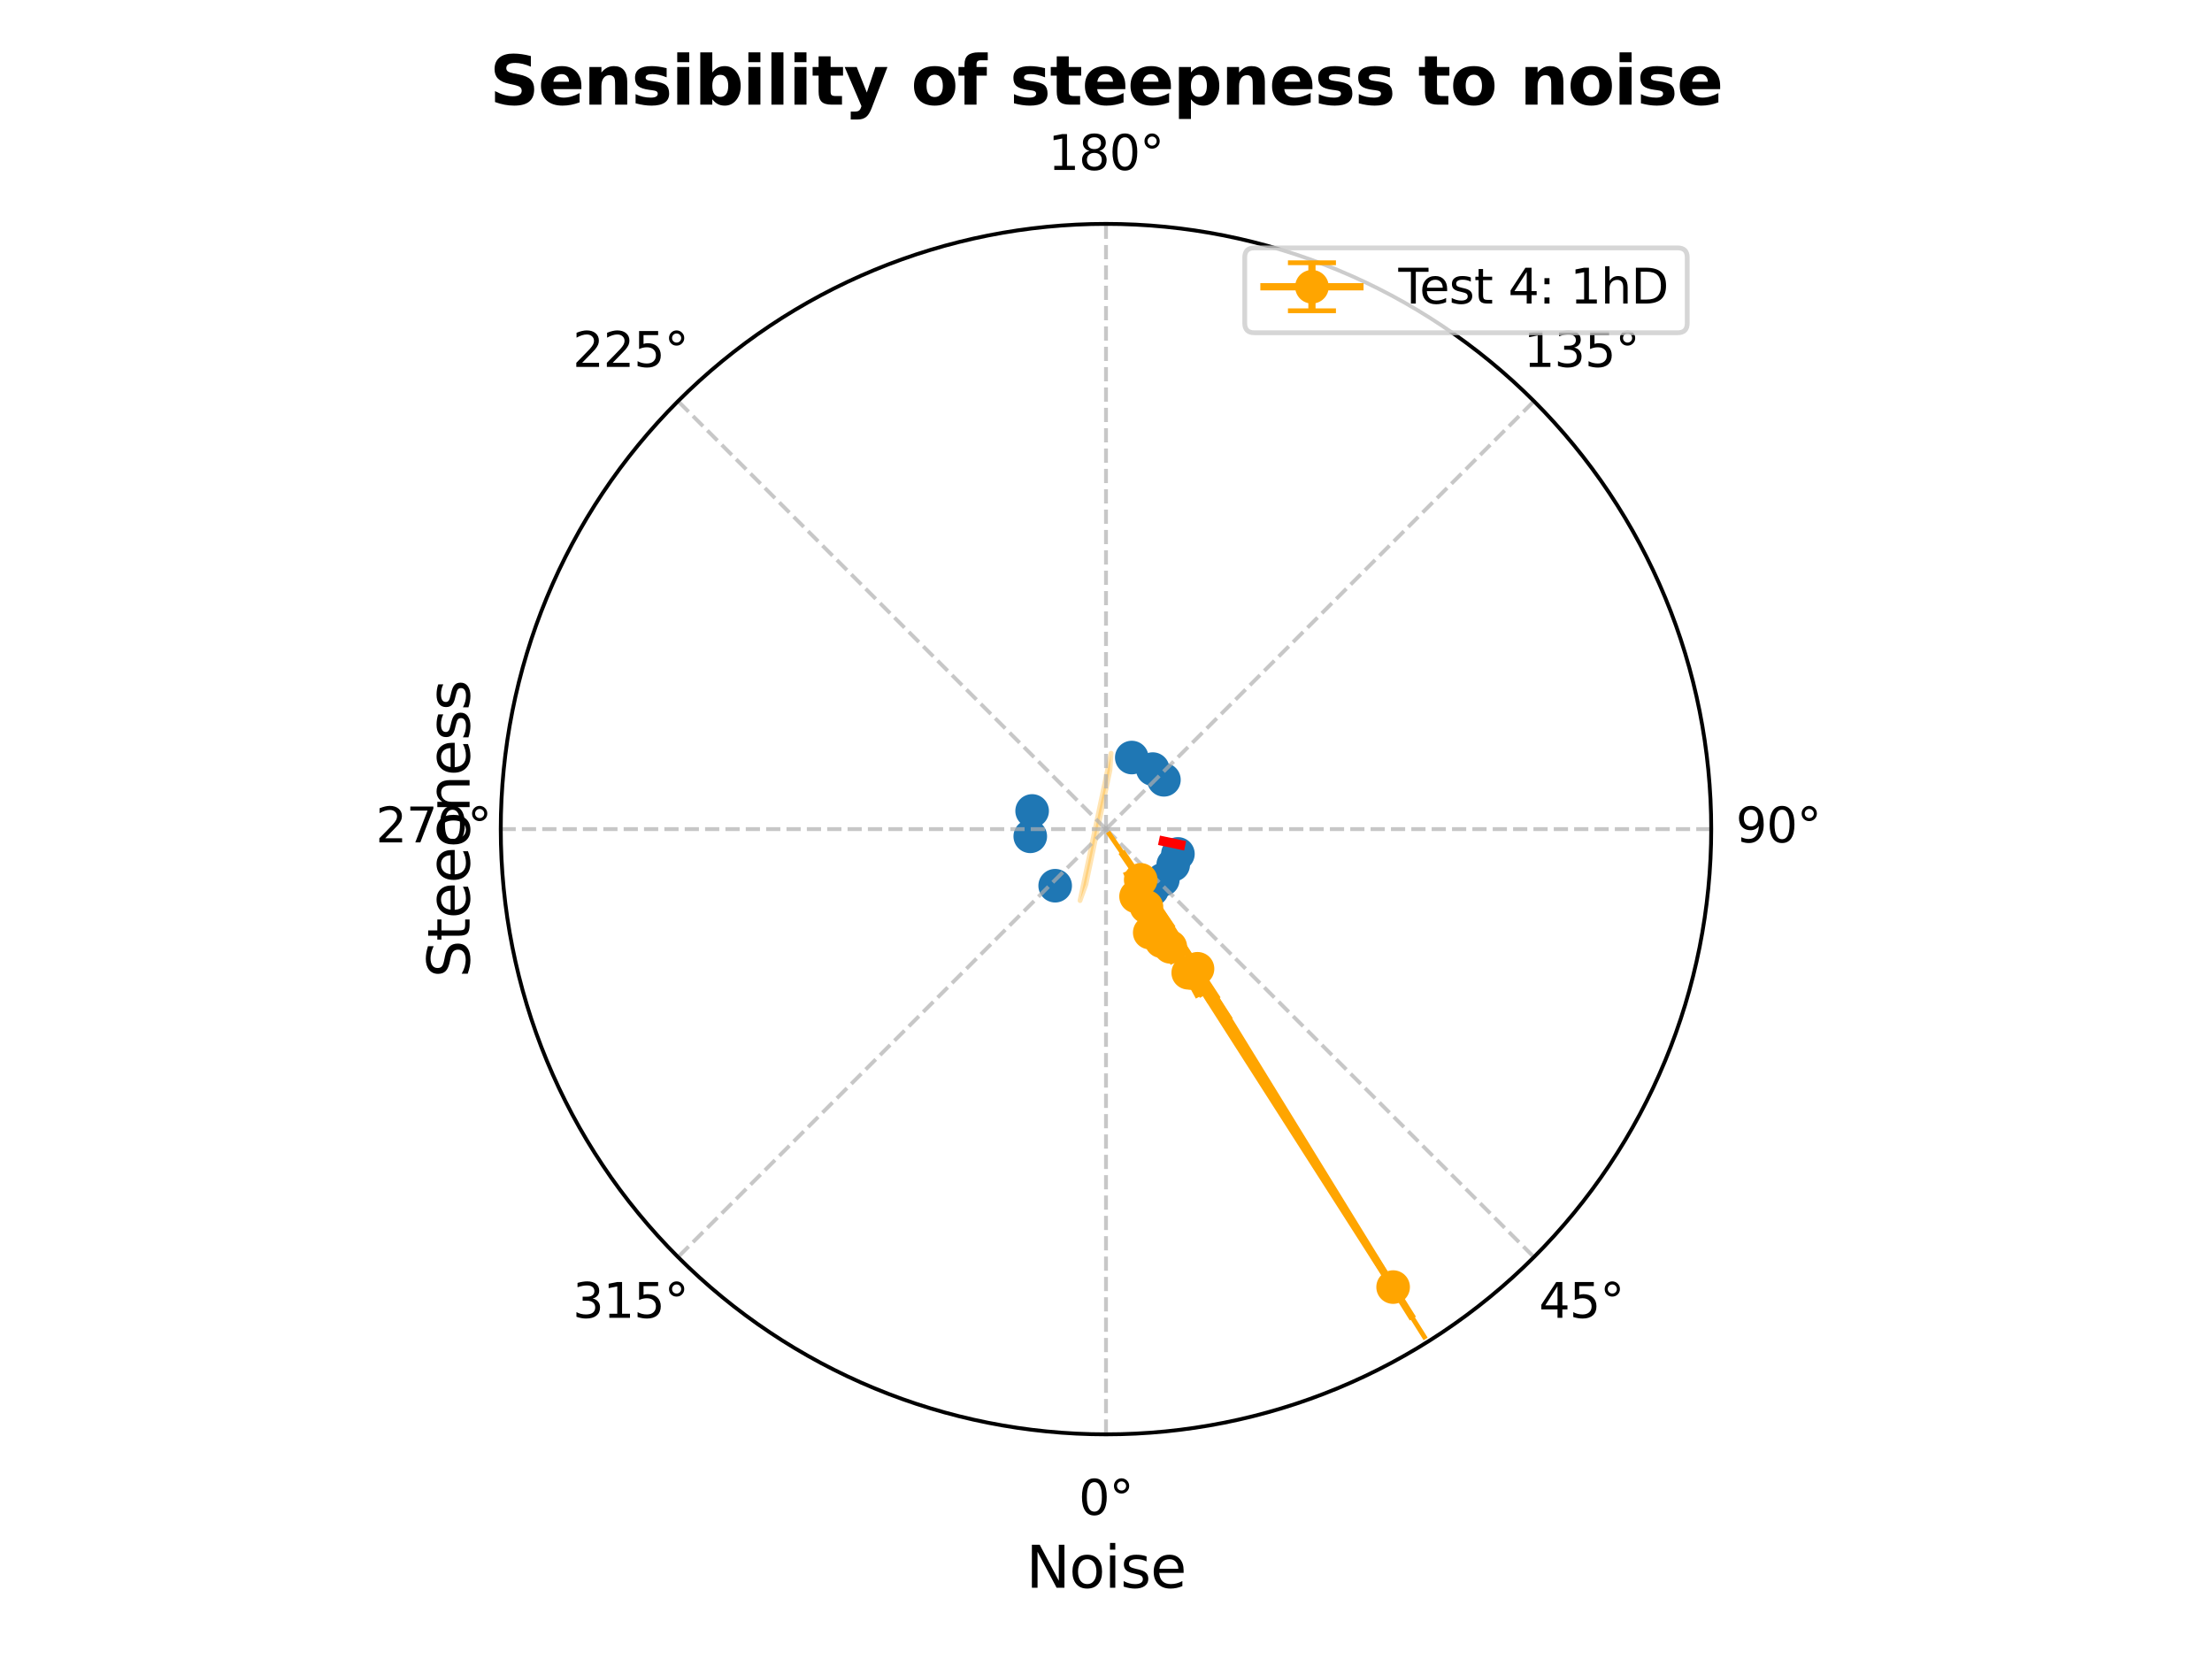 <?xml version="1.0" encoding="utf-8" standalone="no"?>
<!DOCTYPE svg PUBLIC "-//W3C//DTD SVG 1.1//EN"
  "http://www.w3.org/Graphics/SVG/1.1/DTD/svg11.dtd">
<svg xmlns:xlink="http://www.w3.org/1999/xlink" width="460.8pt" height="345.6pt" viewBox="0 0 460.8 345.6" xmlns="http://www.w3.org/2000/svg" version="1.1">
 <defs>
  <style type="text/css">*{stroke-linejoin: round; stroke-linecap: butt}</style>
 </defs>
 <g id="figure_1">
  <g id="patch_1">
   <path d="M 0 345.6 
L 460.8 345.6 
L 460.8 0 
L 0 0 
z
" style="fill: #ffffff"/>
  </g>
  <g id="axes_1">
   <g id="patch_2">
    <path d="M 356.48 172.72 
C 356.48 156.163 353.219 139.768 346.883 124.471 
C 340.547 109.175 331.259 95.275 319.552 83.568 
C 307.845 71.861 293.945 62.573 278.649 56.237 
C 263.352 49.901 246.957 46.64 230.4 46.64 
C 213.843 46.64 197.448 49.901 182.151 56.237 
C 166.855 62.573 152.955 71.861 141.248 83.568 
C 129.541 95.275 120.253 109.175 113.917 124.471 
C 107.581 139.768 104.32 156.163 104.32 172.72 
C 104.32 189.277 107.581 205.672 113.917 220.969 
C 120.253 236.265 129.541 250.165 141.248 261.872 
C 152.955 273.579 166.855 282.867 182.151 289.203 
C 197.448 295.539 213.843 298.8 230.4 298.8 
C 246.957 298.8 263.352 295.539 278.649 289.203 
C 293.945 282.867 307.845 273.579 319.552 261.872 
C 331.259 250.165 340.547 236.265 346.883 220.969 
C 353.219 205.672 356.48 189.277 356.48 172.72 
M 230.4 172.72 
C 230.4 172.72 230.4 172.72 230.4 172.72 
C 230.4 172.72 230.4 172.72 230.4 172.72 
C 230.4 172.72 230.4 172.72 230.4 172.72 
C 230.4 172.72 230.4 172.72 230.4 172.72 
C 230.4 172.72 230.4 172.72 230.4 172.72 
C 230.4 172.72 230.4 172.72 230.4 172.72 
C 230.4 172.72 230.4 172.72 230.4 172.72 
C 230.4 172.72 230.4 172.72 230.4 172.72 
C 230.4 172.72 230.4 172.72 230.4 172.72 
C 230.4 172.72 230.4 172.72 230.4 172.72 
C 230.4 172.72 230.4 172.72 230.4 172.72 
C 230.4 172.72 230.4 172.72 230.4 172.72 
C 230.4 172.72 230.4 172.72 230.4 172.72 
C 230.4 172.72 230.4 172.72 230.4 172.72 
C 230.4 172.72 230.4 172.72 230.4 172.72 
C 230.4 172.72 230.4 172.72 230.4 172.72 
z
" style="fill: #ffffff"/>
   </g>
   <g id="PathCollection_1">
    <defs>
     <path id="m1fb0d2b0f1" d="M 0 3 
C 0.796 3 1.559 2.684 2.121 2.121 
C 2.684 1.559 3 0.796 3 0 
C 3 -0.796 2.684 -1.559 2.121 -2.121 
C 1.559 -2.684 0.796 -3 0 -3 
C -0.796 -3 -1.559 -2.684 -2.121 -2.121 
C -2.684 -1.559 -3 -0.796 -3 0 
C -3 0.796 -2.684 1.559 -2.121 2.121 
C -1.559 2.684 -0.796 3 0 3 
z
" style="stroke: #1f77b4"/>
    </defs>
    <g clip-path="url(#p2d6435e812)">
     <use xlink:href="#m1fb0d2b0f1" x="244.398" y="180.149" style="fill: #1f77b4; stroke: #1f77b4"/>
     <use xlink:href="#m1fb0d2b0f1" x="215.011" y="168.937" style="fill: #1f77b4; stroke: #1f77b4"/>
     <use xlink:href="#m1fb0d2b0f1" x="240.012" y="185.319" style="fill: #1f77b4; stroke: #1f77b4"/>
     <use xlink:href="#m1fb0d2b0f1" x="214.624" y="174.221" style="fill: #1f77b4; stroke: #1f77b4"/>
     <use xlink:href="#m1fb0d2b0f1" x="235.771" y="157.811" style="fill: #1f77b4; stroke: #1f77b4"/>
     <use xlink:href="#m1fb0d2b0f1" x="245.381" y="177.887" style="fill: #1f77b4; stroke: #1f77b4"/>
     <use xlink:href="#m1fb0d2b0f1" x="219.812" y="184.511" style="fill: #1f77b4; stroke: #1f77b4"/>
     <use xlink:href="#m1fb0d2b0f1" x="242.467" y="162.448" style="fill: #1f77b4; stroke: #1f77b4"/>
     <use xlink:href="#m1fb0d2b0f1" x="242.236" y="183.258" style="fill: #1f77b4; stroke: #1f77b4"/>
     <use xlink:href="#m1fb0d2b0f1" x="240.139" y="160.218" style="fill: #1f77b4; stroke: #1f77b4"/>
    </g>
   </g>
   <g id="PolyCollection_1">
    <defs>
     <path id="mcf4d0bda72" d="M 224.99 -157.985 
L 226.208 -161.337 
L 231.224 -185.133 
L 231.463 -188.692 
L 231.463 -188.692 
L 224.99 -157.985 
z
" style="stroke: #ffa500; stroke-opacity: 0.3"/>
    </defs>
    <g clip-path="url(#p2d6435e812)">
     <use xlink:href="#mcf4d0bda72" x="0" y="345.6" style="fill: #ffa500; fill-opacity: 0.3; stroke: #ffa500; stroke-opacity: 0.3"/>
    </g>
   </g>
   <g id="matplotlib.axis_1">
    <g id="xtick_1">
     <g id="line2d_1">
      <path d="M 230.4 172.72 
L 230.4 298.8 
" clip-path="url(#p2d6435e812)" style="fill: none; stroke-dasharray: 2.96,1.28; stroke-dashoffset: 0; stroke: #b0b0b0; stroke-opacity: 0.7; stroke-width: 0.8"/>
     </g>
     <g id="text_1">
      <!-- 0° -->
      <g transform="translate(224.719 315.559) scale(0.1 -0.1)">
       <defs>
        <path id="DejaVuSans-30" d="M 2034 4250 
Q 1547 4250 1301 3770 
Q 1056 3291 1056 2328 
Q 1056 1369 1301 889 
Q 1547 409 2034 409 
Q 2525 409 2770 889 
Q 3016 1369 3016 2328 
Q 3016 3291 2770 3770 
Q 2525 4250 2034 4250 
z
M 2034 4750 
Q 2819 4750 3233 4129 
Q 3647 3509 3647 2328 
Q 3647 1150 3233 529 
Q 2819 -91 2034 -91 
Q 1250 -91 836 529 
Q 422 1150 422 2328 
Q 422 3509 836 4129 
Q 1250 4750 2034 4750 
z
" transform="scale(0.016)"/>
        <path id="DejaVuSans-b0" d="M 1600 4347 
Q 1350 4347 1178 4173 
Q 1006 4000 1006 3750 
Q 1006 3503 1178 3333 
Q 1350 3163 1600 3163 
Q 1850 3163 2022 3333 
Q 2194 3503 2194 3750 
Q 2194 3997 2020 4172 
Q 1847 4347 1600 4347 
z
M 1600 4750 
Q 1800 4750 1984 4673 
Q 2169 4597 2303 4453 
Q 2447 4313 2519 4134 
Q 2591 3956 2591 3750 
Q 2591 3338 2302 3052 
Q 2013 2766 1594 2766 
Q 1172 2766 890 3047 
Q 609 3328 609 3750 
Q 609 4169 896 4459 
Q 1184 4750 1600 4750 
z
" transform="scale(0.016)"/>
       </defs>
       <use xlink:href="#DejaVuSans-30"/>
       <use xlink:href="#DejaVuSans-b0" x="63.623"/>
      </g>
     </g>
    </g>
    <g id="xtick_2">
     <g id="line2d_2">
      <path d="M 230.4 172.72 
L 319.552 261.872 
" clip-path="url(#p2d6435e812)" style="fill: none; stroke-dasharray: 2.96,1.28; stroke-dashoffset: 0; stroke: #b0b0b0; stroke-opacity: 0.7; stroke-width: 0.8"/>
     </g>
     <g id="text_2">
      <!-- 45° -->
      <g transform="translate(320.589 274.531) scale(0.1 -0.1)">
       <defs>
        <path id="DejaVuSans-34" d="M 2419 4116 
L 825 1625 
L 2419 1625 
L 2419 4116 
z
M 2253 4666 
L 3047 4666 
L 3047 1625 
L 3713 1625 
L 3713 1100 
L 3047 1100 
L 3047 0 
L 2419 0 
L 2419 1100 
L 313 1100 
L 313 1709 
L 2253 4666 
z
" transform="scale(0.016)"/>
        <path id="DejaVuSans-35" d="M 691 4666 
L 3169 4666 
L 3169 4134 
L 1269 4134 
L 1269 2991 
Q 1406 3038 1543 3061 
Q 1681 3084 1819 3084 
Q 2600 3084 3056 2656 
Q 3513 2228 3513 1497 
Q 3513 744 3044 326 
Q 2575 -91 1722 -91 
Q 1428 -91 1123 -41 
Q 819 9 494 109 
L 494 744 
Q 775 591 1075 516 
Q 1375 441 1709 441 
Q 2250 441 2565 725 
Q 2881 1009 2881 1497 
Q 2881 1984 2565 2268 
Q 2250 2553 1709 2553 
Q 1456 2553 1204 2497 
Q 953 2441 691 2322 
L 691 4666 
z
" transform="scale(0.016)"/>
       </defs>
       <use xlink:href="#DejaVuSans-34"/>
       <use xlink:href="#DejaVuSans-35" x="63.623"/>
       <use xlink:href="#DejaVuSans-b0" x="127.246"/>
      </g>
     </g>
    </g>
    <g id="xtick_3">
     <g id="line2d_3">
      <path d="M 230.4 172.72 
L 356.48 172.72 
" clip-path="url(#p2d6435e812)" style="fill: none; stroke-dasharray: 2.96,1.28; stroke-dashoffset: 0; stroke: #b0b0b0; stroke-opacity: 0.7; stroke-width: 0.8"/>
     </g>
     <g id="text_3">
      <!-- 90° -->
      <g transform="translate(361.618 175.479) scale(0.1 -0.1)">
       <defs>
        <path id="DejaVuSans-39" d="M 703 97 
L 703 672 
Q 941 559 1184 500 
Q 1428 441 1663 441 
Q 2288 441 2617 861 
Q 2947 1281 2994 2138 
Q 2813 1869 2534 1725 
Q 2256 1581 1919 1581 
Q 1219 1581 811 2004 
Q 403 2428 403 3163 
Q 403 3881 828 4315 
Q 1253 4750 1959 4750 
Q 2769 4750 3195 4129 
Q 3622 3509 3622 2328 
Q 3622 1225 3098 567 
Q 2575 -91 1691 -91 
Q 1453 -91 1209 -44 
Q 966 3 703 97 
z
M 1959 2075 
Q 2384 2075 2632 2365 
Q 2881 2656 2881 3163 
Q 2881 3666 2632 3958 
Q 2384 4250 1959 4250 
Q 1534 4250 1286 3958 
Q 1038 3666 1038 3163 
Q 1038 2656 1286 2365 
Q 1534 2075 1959 2075 
z
" transform="scale(0.016)"/>
       </defs>
       <use xlink:href="#DejaVuSans-39"/>
       <use xlink:href="#DejaVuSans-30" x="63.623"/>
       <use xlink:href="#DejaVuSans-b0" x="127.246"/>
      </g>
     </g>
    </g>
    <g id="xtick_4">
     <g id="line2d_4">
      <path d="M 230.4 172.72 
L 319.552 83.568 
" clip-path="url(#p2d6435e812)" style="fill: none; stroke-dasharray: 2.96,1.28; stroke-dashoffset: 0; stroke: #b0b0b0; stroke-opacity: 0.7; stroke-width: 0.8"/>
     </g>
     <g id="text_4">
      <!-- 135° -->
      <g transform="translate(317.408 76.428) scale(0.1 -0.1)">
       <defs>
        <path id="DejaVuSans-31" d="M 794 531 
L 1825 531 
L 1825 4091 
L 703 3866 
L 703 4441 
L 1819 4666 
L 2450 4666 
L 2450 531 
L 3481 531 
L 3481 0 
L 794 0 
L 794 531 
z
" transform="scale(0.016)"/>
        <path id="DejaVuSans-33" d="M 2597 2516 
Q 3050 2419 3304 2112 
Q 3559 1806 3559 1356 
Q 3559 666 3084 287 
Q 2609 -91 1734 -91 
Q 1441 -91 1130 -33 
Q 819 25 488 141 
L 488 750 
Q 750 597 1062 519 
Q 1375 441 1716 441 
Q 2309 441 2620 675 
Q 2931 909 2931 1356 
Q 2931 1769 2642 2001 
Q 2353 2234 1838 2234 
L 1294 2234 
L 1294 2753 
L 1863 2753 
Q 2328 2753 2575 2939 
Q 2822 3125 2822 3475 
Q 2822 3834 2567 4026 
Q 2313 4219 1838 4219 
Q 1578 4219 1281 4162 
Q 984 4106 628 3988 
L 628 4550 
Q 988 4650 1302 4700 
Q 1616 4750 1894 4750 
Q 2613 4750 3031 4423 
Q 3450 4097 3450 3541 
Q 3450 3153 3228 2886 
Q 3006 2619 2597 2516 
z
" transform="scale(0.016)"/>
       </defs>
       <use xlink:href="#DejaVuSans-31"/>
       <use xlink:href="#DejaVuSans-33" x="63.623"/>
       <use xlink:href="#DejaVuSans-35" x="127.246"/>
       <use xlink:href="#DejaVuSans-b0" x="190.869"/>
      </g>
     </g>
    </g>
    <g id="xtick_5">
     <g id="line2d_5">
      <path d="M 230.4 172.72 
L 230.4 46.64 
" clip-path="url(#p2d6435e812)" style="fill: none; stroke-dasharray: 2.96,1.28; stroke-dashoffset: 0; stroke: #b0b0b0; stroke-opacity: 0.7; stroke-width: 0.8"/>
     </g>
     <g id="text_5">
      <!-- 180° -->
      <g transform="translate(218.356 35.399) scale(0.1 -0.1)">
       <defs>
        <path id="DejaVuSans-38" d="M 2034 2216 
Q 1584 2216 1326 1975 
Q 1069 1734 1069 1313 
Q 1069 891 1326 650 
Q 1584 409 2034 409 
Q 2484 409 2743 651 
Q 3003 894 3003 1313 
Q 3003 1734 2745 1975 
Q 2488 2216 2034 2216 
z
M 1403 2484 
Q 997 2584 770 2862 
Q 544 3141 544 3541 
Q 544 4100 942 4425 
Q 1341 4750 2034 4750 
Q 2731 4750 3128 4425 
Q 3525 4100 3525 3541 
Q 3525 3141 3298 2862 
Q 3072 2584 2669 2484 
Q 3125 2378 3379 2068 
Q 3634 1759 3634 1313 
Q 3634 634 3220 271 
Q 2806 -91 2034 -91 
Q 1263 -91 848 271 
Q 434 634 434 1313 
Q 434 1759 690 2068 
Q 947 2378 1403 2484 
z
M 1172 3481 
Q 1172 3119 1398 2916 
Q 1625 2713 2034 2713 
Q 2441 2713 2670 2916 
Q 2900 3119 2900 3481 
Q 2900 3844 2670 4047 
Q 2441 4250 2034 4250 
Q 1625 4250 1398 4047 
Q 1172 3844 1172 3481 
z
" transform="scale(0.016)"/>
       </defs>
       <use xlink:href="#DejaVuSans-31"/>
       <use xlink:href="#DejaVuSans-38" x="63.623"/>
       <use xlink:href="#DejaVuSans-30" x="127.246"/>
       <use xlink:href="#DejaVuSans-b0" x="190.869"/>
      </g>
     </g>
    </g>
    <g id="xtick_6">
     <g id="line2d_6">
      <path d="M 230.4 172.72 
L 141.248 83.568 
" clip-path="url(#p2d6435e812)" style="fill: none; stroke-dasharray: 2.96,1.28; stroke-dashoffset: 0; stroke: #b0b0b0; stroke-opacity: 0.7; stroke-width: 0.8"/>
     </g>
     <g id="text_6">
      <!-- 225° -->
      <g transform="translate(119.305 76.428) scale(0.1 -0.1)">
       <defs>
        <path id="DejaVuSans-32" d="M 1228 531 
L 3431 531 
L 3431 0 
L 469 0 
L 469 531 
Q 828 903 1448 1529 
Q 2069 2156 2228 2338 
Q 2531 2678 2651 2914 
Q 2772 3150 2772 3378 
Q 2772 3750 2511 3984 
Q 2250 4219 1831 4219 
Q 1534 4219 1204 4116 
Q 875 4013 500 3803 
L 500 4441 
Q 881 4594 1212 4672 
Q 1544 4750 1819 4750 
Q 2544 4750 2975 4387 
Q 3406 4025 3406 3419 
Q 3406 3131 3298 2873 
Q 3191 2616 2906 2266 
Q 2828 2175 2409 1742 
Q 1991 1309 1228 531 
z
" transform="scale(0.016)"/>
       </defs>
       <use xlink:href="#DejaVuSans-32"/>
       <use xlink:href="#DejaVuSans-32" x="63.623"/>
       <use xlink:href="#DejaVuSans-35" x="127.246"/>
       <use xlink:href="#DejaVuSans-b0" x="190.869"/>
      </g>
     </g>
    </g>
    <g id="xtick_7">
     <g id="line2d_7">
      <path d="M 230.4 172.72 
L 104.32 172.72 
" clip-path="url(#p2d6435e812)" style="fill: none; stroke-dasharray: 2.96,1.28; stroke-dashoffset: 0; stroke: #b0b0b0; stroke-opacity: 0.7; stroke-width: 0.8"/>
     </g>
     <g id="text_7">
      <!-- 270° -->
      <g transform="translate(78.276 175.479) scale(0.1 -0.1)">
       <defs>
        <path id="DejaVuSans-37" d="M 525 4666 
L 3525 4666 
L 3525 4397 
L 1831 0 
L 1172 0 
L 2766 4134 
L 525 4134 
L 525 4666 
z
" transform="scale(0.016)"/>
       </defs>
       <use xlink:href="#DejaVuSans-32"/>
       <use xlink:href="#DejaVuSans-37" x="63.623"/>
       <use xlink:href="#DejaVuSans-30" x="127.246"/>
       <use xlink:href="#DejaVuSans-b0" x="190.869"/>
      </g>
     </g>
    </g>
    <g id="xtick_8">
     <g id="line2d_8">
      <path d="M 230.4 172.72 
L 141.248 261.872 
" clip-path="url(#p2d6435e812)" style="fill: none; stroke-dasharray: 2.96,1.28; stroke-dashoffset: 0; stroke: #b0b0b0; stroke-opacity: 0.7; stroke-width: 0.8"/>
     </g>
     <g id="text_8">
      <!-- 315° -->
      <g transform="translate(119.305 274.531) scale(0.1 -0.1)">
       <use xlink:href="#DejaVuSans-33"/>
       <use xlink:href="#DejaVuSans-31" x="63.623"/>
       <use xlink:href="#DejaVuSans-35" x="127.246"/>
       <use xlink:href="#DejaVuSans-b0" x="190.869"/>
      </g>
     </g>
    </g>
    <g id="text_9">
     <!-- Noise -->
     <g transform="translate(213.756 330.757) scale(0.12 -0.12)">
      <defs>
       <path id="DejaVuSans-4e" d="M 628 4666 
L 1478 4666 
L 3547 763 
L 3547 4666 
L 4159 4666 
L 4159 0 
L 3309 0 
L 1241 3903 
L 1241 0 
L 628 0 
L 628 4666 
z
" transform="scale(0.016)"/>
       <path id="DejaVuSans-6f" d="M 1959 3097 
Q 1497 3097 1228 2736 
Q 959 2375 959 1747 
Q 959 1119 1226 758 
Q 1494 397 1959 397 
Q 2419 397 2687 759 
Q 2956 1122 2956 1747 
Q 2956 2369 2687 2733 
Q 2419 3097 1959 3097 
z
M 1959 3584 
Q 2709 3584 3137 3096 
Q 3566 2609 3566 1747 
Q 3566 888 3137 398 
Q 2709 -91 1959 -91 
Q 1206 -91 779 398 
Q 353 888 353 1747 
Q 353 2609 779 3096 
Q 1206 3584 1959 3584 
z
" transform="scale(0.016)"/>
       <path id="DejaVuSans-69" d="M 603 3500 
L 1178 3500 
L 1178 0 
L 603 0 
L 603 3500 
z
M 603 4863 
L 1178 4863 
L 1178 4134 
L 603 4134 
L 603 4863 
z
" transform="scale(0.016)"/>
       <path id="DejaVuSans-73" d="M 2834 3397 
L 2834 2853 
Q 2591 2978 2328 3040 
Q 2066 3103 1784 3103 
Q 1356 3103 1142 2972 
Q 928 2841 928 2578 
Q 928 2378 1081 2264 
Q 1234 2150 1697 2047 
L 1894 2003 
Q 2506 1872 2764 1633 
Q 3022 1394 3022 966 
Q 3022 478 2636 193 
Q 2250 -91 1575 -91 
Q 1294 -91 989 -36 
Q 684 19 347 128 
L 347 722 
Q 666 556 975 473 
Q 1284 391 1588 391 
Q 1994 391 2212 530 
Q 2431 669 2431 922 
Q 2431 1156 2273 1281 
Q 2116 1406 1581 1522 
L 1381 1569 
Q 847 1681 609 1914 
Q 372 2147 372 2553 
Q 372 3047 722 3315 
Q 1072 3584 1716 3584 
Q 2034 3584 2315 3537 
Q 2597 3491 2834 3397 
z
" transform="scale(0.016)"/>
       <path id="DejaVuSans-65" d="M 3597 1894 
L 3597 1613 
L 953 1613 
Q 991 1019 1311 708 
Q 1631 397 2203 397 
Q 2534 397 2845 478 
Q 3156 559 3463 722 
L 3463 178 
Q 3153 47 2828 -22 
Q 2503 -91 2169 -91 
Q 1331 -91 842 396 
Q 353 884 353 1716 
Q 353 2575 817 3079 
Q 1281 3584 2069 3584 
Q 2775 3584 3186 3129 
Q 3597 2675 3597 1894 
z
M 3022 2063 
Q 3016 2534 2758 2815 
Q 2500 3097 2075 3097 
Q 1594 3097 1305 2825 
Q 1016 2553 972 2059 
L 3022 2063 
z
" transform="scale(0.016)"/>
      </defs>
      <use xlink:href="#DejaVuSans-4e"/>
      <use xlink:href="#DejaVuSans-6f" x="74.805"/>
      <use xlink:href="#DejaVuSans-69" x="135.986"/>
      <use xlink:href="#DejaVuSans-73" x="163.77"/>
      <use xlink:href="#DejaVuSans-65" x="215.869"/>
     </g>
    </g>
   </g>
   <g id="matplotlib.axis_2">
    <g id="text_10">
     <!-- Steeoness -->
     <g transform="translate(97.824 203.682) rotate(-90) scale(0.12 -0.12)">
      <defs>
       <path id="DejaVuSans-53" d="M 3425 4513 
L 3425 3897 
Q 3066 4069 2747 4153 
Q 2428 4238 2131 4238 
Q 1616 4238 1336 4038 
Q 1056 3838 1056 3469 
Q 1056 3159 1242 3001 
Q 1428 2844 1947 2747 
L 2328 2669 
Q 3034 2534 3370 2195 
Q 3706 1856 3706 1288 
Q 3706 609 3251 259 
Q 2797 -91 1919 -91 
Q 1588 -91 1214 -16 
Q 841 59 441 206 
L 441 856 
Q 825 641 1194 531 
Q 1563 422 1919 422 
Q 2459 422 2753 634 
Q 3047 847 3047 1241 
Q 3047 1584 2836 1778 
Q 2625 1972 2144 2069 
L 1759 2144 
Q 1053 2284 737 2584 
Q 422 2884 422 3419 
Q 422 4038 858 4394 
Q 1294 4750 2059 4750 
Q 2388 4750 2728 4690 
Q 3069 4631 3425 4513 
z
" transform="scale(0.016)"/>
       <path id="DejaVuSans-74" d="M 1172 4494 
L 1172 3500 
L 2356 3500 
L 2356 3053 
L 1172 3053 
L 1172 1153 
Q 1172 725 1289 603 
Q 1406 481 1766 481 
L 2356 481 
L 2356 0 
L 1766 0 
Q 1100 0 847 248 
Q 594 497 594 1153 
L 594 3053 
L 172 3053 
L 172 3500 
L 594 3500 
L 594 4494 
L 1172 4494 
z
" transform="scale(0.016)"/>
       <path id="DejaVuSans-6e" d="M 3513 2113 
L 3513 0 
L 2938 0 
L 2938 2094 
Q 2938 2591 2744 2837 
Q 2550 3084 2163 3084 
Q 1697 3084 1428 2787 
Q 1159 2491 1159 1978 
L 1159 0 
L 581 0 
L 581 3500 
L 1159 3500 
L 1159 2956 
Q 1366 3272 1645 3428 
Q 1925 3584 2291 3584 
Q 2894 3584 3203 3211 
Q 3513 2838 3513 2113 
z
" transform="scale(0.016)"/>
      </defs>
      <use xlink:href="#DejaVuSans-53"/>
      <use xlink:href="#DejaVuSans-74" x="63.477"/>
      <use xlink:href="#DejaVuSans-65" x="102.686"/>
      <use xlink:href="#DejaVuSans-65" x="164.209"/>
      <use xlink:href="#DejaVuSans-6f" x="225.732"/>
      <use xlink:href="#DejaVuSans-6e" x="286.914"/>
      <use xlink:href="#DejaVuSans-65" x="350.293"/>
      <use xlink:href="#DejaVuSans-73" x="411.816"/>
      <use xlink:href="#DejaVuSans-73" x="463.916"/>
     </g>
    </g>
   </g>
   <g id="line2d_9">
    <path d="M 242.417 175.253 
L 245.907 175.989 
" clip-path="url(#p2d6435e812)" style="fill: none; stroke: #ff0000; stroke-width: 2; stroke-linecap: square"/>
   </g>
   <g id="LineCollection_1">
    <path d="M 239.514 194.277 
L 239.514 194.277 
" clip-path="url(#p2d6435e812)" style="fill: none; stroke: #ffa500; stroke-width: 1.5"/>
    <path d="M 236.422 186.205 
L 236.903 187.283 
" clip-path="url(#p2d6435e812)" style="fill: none; stroke: #ffa500; stroke-width: 1.5"/>
    <path d="M 239.65 192.369 
L 240.823 194.861 
" clip-path="url(#p2d6435e812)" style="fill: none; stroke: #ffa500; stroke-width: 1.5"/>
    <path d="M 241.866 195.862 
L 242.087 196.309 
" clip-path="url(#p2d6435e812)" style="fill: none; stroke: #ffa500; stroke-width: 1.5"/>
    <path d="M 238.051 187.417 
L 239.604 190.399 
" clip-path="url(#p2d6435e812)" style="fill: none; stroke: #ffa500; stroke-width: 1.5"/>
    <path d="M 240.436 191.09 
L 247.161 203.401 
" clip-path="url(#p2d6435e812)" style="fill: none; stroke: #ffa500; stroke-width: 1.5"/>
    <path d="M 247.16 201.992 
L 247.904 203.291 
" clip-path="url(#p2d6435e812)" style="fill: none; stroke: #ffa500; stroke-width: 1.5"/>
    <path d="M 247.314 200.937 
L 249.439 204.482 
" clip-path="url(#p2d6435e812)" style="fill: none; stroke: #ffa500; stroke-width: 1.5"/>
    <path d="M 286.097 261.559 
L 294.328 274.686 
" clip-path="url(#p2d6435e812)" style="fill: none; stroke: #ffa500; stroke-width: 1.5"/>
    <path d="M 245.291 195.449 
L 253.635 208.184 
" clip-path="url(#p2d6435e812)" style="fill: none; stroke: #ffa500; stroke-width: 1.5"/>
    <path d="M 233.636 177.45 
L 241.63 189.135 
" clip-path="url(#p2d6435e812)" style="fill: none; stroke: #ffa500; stroke-width: 1.5"/>
   </g>
   <g id="line2d_10">
    <defs>
     <path id="m6770ced6ed" d="M 1.947 4.605 
L -1.947 -4.605 
" style="stroke: #ffa500"/>
    </defs>
    <g clip-path="url(#p2d6435e812)">
     <use xlink:href="#m6770ced6ed" x="239.514" y="194.277" style="fill: #ffa500; stroke: #ffa500"/>
    </g>
   </g>
   <g id="line2d_11">
    <defs>
     <path id="me4f673514d" d="M 2.039 4.565 
L -2.039 -4.565 
" style="stroke: #ffa500"/>
    </defs>
    <g clip-path="url(#p2d6435e812)">
     <use xlink:href="#me4f673514d" x="236.422" y="186.205" style="fill: #ffa500; stroke: #ffa500"/>
    </g>
   </g>
   <g id="line2d_12">
    <defs>
     <path id="ma643642bf3" d="M 2.13 4.524 
L -2.13 -4.524 
" style="stroke: #ffa500"/>
    </defs>
    <g clip-path="url(#p2d6435e812)">
     <use xlink:href="#ma643642bf3" x="239.65" y="192.369" style="fill: #ffa500; stroke: #ffa500"/>
    </g>
   </g>
   <g id="line2d_13">
    <defs>
     <path id="m127daa5b10" d="M 2.22 4.48 
L -2.22 -4.48 
" style="stroke: #ffa500"/>
    </defs>
    <g clip-path="url(#p2d6435e812)">
     <use xlink:href="#m127daa5b10" x="241.866" y="195.862" style="fill: #ffa500; stroke: #ffa500"/>
    </g>
   </g>
   <g id="line2d_14">
    <defs>
     <path id="md7c1a4dc71" d="M 2.309 4.435 
L -2.309 -4.435 
" style="stroke: #ffa500"/>
    </defs>
    <g clip-path="url(#p2d6435e812)">
     <use xlink:href="#md7c1a4dc71" x="238.051" y="187.417" style="fill: #ffa500; stroke: #ffa500"/>
    </g>
   </g>
   <g id="line2d_15">
    <defs>
     <path id="mafcc6b1eb7" d="M 2.397 4.388 
L -2.397 -4.388 
" style="stroke: #ffa500"/>
    </defs>
    <g clip-path="url(#p2d6435e812)">
     <use xlink:href="#mafcc6b1eb7" x="240.436" y="191.09" style="fill: #ffa500; stroke: #ffa500"/>
    </g>
   </g>
   <g id="line2d_16">
    <defs>
     <path id="m4a29b4618a" d="M 2.484 4.339 
L -2.484 -4.339 
" style="stroke: #ffa500"/>
    </defs>
    <g clip-path="url(#p2d6435e812)">
     <use xlink:href="#m4a29b4618a" x="247.16" y="201.992" style="fill: #ffa500; stroke: #ffa500"/>
    </g>
   </g>
   <g id="line2d_17">
    <defs>
     <path id="md5154afb54" d="M 2.571 4.289 
L -2.571 -4.289 
" style="stroke: #ffa500"/>
    </defs>
    <g clip-path="url(#p2d6435e812)">
     <use xlink:href="#md5154afb54" x="247.314" y="200.937" style="fill: #ffa500; stroke: #ffa500"/>
    </g>
   </g>
   <g id="line2d_18">
    <defs>
     <path id="m21ed47ef8e" d="M 2.656 4.236 
L -2.656 -4.236 
" style="stroke: #ffa500"/>
    </defs>
    <g clip-path="url(#p2d6435e812)">
     <use xlink:href="#m21ed47ef8e" x="286.097" y="261.559" style="fill: #ffa500; stroke: #ffa500"/>
    </g>
   </g>
   <g id="line2d_19">
    <defs>
     <path id="m459580663f" d="M 2.74 4.182 
L -2.74 -4.182 
" style="stroke: #ffa500"/>
    </defs>
    <g clip-path="url(#p2d6435e812)">
     <use xlink:href="#m459580663f" x="245.291" y="195.449" style="fill: #ffa500; stroke: #ffa500"/>
    </g>
   </g>
   <g id="line2d_20">
    <defs>
     <path id="med7693bb60" d="M 2.823 4.127 
L -2.823 -4.127 
" style="stroke: #ffa500"/>
    </defs>
    <g clip-path="url(#p2d6435e812)">
     <use xlink:href="#med7693bb60" x="233.636" y="177.45" style="fill: #ffa500; stroke: #ffa500"/>
    </g>
   </g>
   <g id="line2d_21">
    <g clip-path="url(#p2d6435e812)">
     <use xlink:href="#m6770ced6ed" x="239.514" y="194.277" style="fill: #ffa500; stroke: #ffa500"/>
    </g>
   </g>
   <g id="line2d_22">
    <g clip-path="url(#p2d6435e812)">
     <use xlink:href="#me4f673514d" x="236.903" y="187.283" style="fill: #ffa500; stroke: #ffa500"/>
    </g>
   </g>
   <g id="line2d_23">
    <g clip-path="url(#p2d6435e812)">
     <use xlink:href="#ma643642bf3" x="240.823" y="194.861" style="fill: #ffa500; stroke: #ffa500"/>
    </g>
   </g>
   <g id="line2d_24">
    <g clip-path="url(#p2d6435e812)">
     <use xlink:href="#m127daa5b10" x="242.087" y="196.309" style="fill: #ffa500; stroke: #ffa500"/>
    </g>
   </g>
   <g id="line2d_25">
    <g clip-path="url(#p2d6435e812)">
     <use xlink:href="#md7c1a4dc71" x="239.604" y="190.399" style="fill: #ffa500; stroke: #ffa500"/>
    </g>
   </g>
   <g id="line2d_26">
    <g clip-path="url(#p2d6435e812)">
     <use xlink:href="#mafcc6b1eb7" x="247.161" y="203.401" style="fill: #ffa500; stroke: #ffa500"/>
    </g>
   </g>
   <g id="line2d_27">
    <g clip-path="url(#p2d6435e812)">
     <use xlink:href="#m4a29b4618a" x="247.904" y="203.291" style="fill: #ffa500; stroke: #ffa500"/>
    </g>
   </g>
   <g id="line2d_28">
    <g clip-path="url(#p2d6435e812)">
     <use xlink:href="#md5154afb54" x="249.439" y="204.482" style="fill: #ffa500; stroke: #ffa500"/>
    </g>
   </g>
   <g id="line2d_29">
    <g clip-path="url(#p2d6435e812)">
     <use xlink:href="#m21ed47ef8e" x="294.328" y="274.686" style="fill: #ffa500; stroke: #ffa500"/>
    </g>
   </g>
   <g id="line2d_30">
    <g clip-path="url(#p2d6435e812)">
     <use xlink:href="#m459580663f" x="253.635" y="208.184" style="fill: #ffa500; stroke: #ffa500"/>
    </g>
   </g>
   <g id="line2d_31">
    <g clip-path="url(#p2d6435e812)">
     <use xlink:href="#med7693bb60" x="241.63" y="189.135" style="fill: #ffa500; stroke: #ffa500"/>
    </g>
   </g>
   <g id="line2d_32">
    <path d="M 239.514 194.277 
L 236.663 186.744 
L 240.237 193.615 
L 241.977 196.086 
L 238.828 188.908 
L 243.799 197.246 
L 247.532 202.642 
L 248.377 202.709 
L 290.213 268.123 
L 249.463 201.816 
L 237.633 183.292 
" clip-path="url(#p2d6435e812)" style="fill: none; stroke: #ffa500; stroke-width: 1.5; stroke-linecap: square"/>
    <defs>
     <path id="ma8170f4716" d="M 0 3 
C 0.796 3 1.559 2.684 2.121 2.121 
C 2.684 1.559 3 0.796 3 0 
C 3 -0.796 2.684 -1.559 2.121 -2.121 
C 1.559 -2.684 0.796 -3 0 -3 
C -0.796 -3 -1.559 -2.684 -2.121 -2.121 
C -2.684 -1.559 -3 -0.796 -3 0 
C -3 0.796 -2.684 1.559 -2.121 2.121 
C -1.559 2.684 -0.796 3 0 3 
z
" style="stroke: #ffa500"/>
    </defs>
    <g clip-path="url(#p2d6435e812)">
     <use xlink:href="#ma8170f4716" x="239.514" y="194.277" style="fill: #ffa500; stroke: #ffa500"/>
     <use xlink:href="#ma8170f4716" x="236.663" y="186.744" style="fill: #ffa500; stroke: #ffa500"/>
     <use xlink:href="#ma8170f4716" x="240.237" y="193.615" style="fill: #ffa500; stroke: #ffa500"/>
     <use xlink:href="#ma8170f4716" x="241.977" y="196.086" style="fill: #ffa500; stroke: #ffa500"/>
     <use xlink:href="#ma8170f4716" x="238.828" y="188.908" style="fill: #ffa500; stroke: #ffa500"/>
     <use xlink:href="#ma8170f4716" x="243.799" y="197.246" style="fill: #ffa500; stroke: #ffa500"/>
     <use xlink:href="#ma8170f4716" x="247.532" y="202.642" style="fill: #ffa500; stroke: #ffa500"/>
     <use xlink:href="#ma8170f4716" x="248.377" y="202.709" style="fill: #ffa500; stroke: #ffa500"/>
     <use xlink:href="#ma8170f4716" x="290.213" y="268.123" style="fill: #ffa500; stroke: #ffa500"/>
     <use xlink:href="#ma8170f4716" x="249.463" y="201.816" style="fill: #ffa500; stroke: #ffa500"/>
     <use xlink:href="#ma8170f4716" x="237.633" y="183.292" style="fill: #ffa500; stroke: #ffa500"/>
    </g>
   </g>
   <g id="patch_3">
    <path d="M 230.4 298.8 
C 246.957 298.8 263.352 295.539 278.649 289.203 
C 293.945 282.867 307.845 273.579 319.552 261.872 
C 331.259 250.165 340.547 236.265 346.883 220.969 
C 353.219 205.672 356.48 189.277 356.48 172.72 
C 356.48 156.163 353.219 139.768 346.883 124.471 
C 340.547 109.175 331.259 95.275 319.552 83.568 
C 307.845 71.861 293.945 62.573 278.649 56.237 
C 263.352 49.901 246.957 46.64 230.4 46.64 
C 213.843 46.64 197.448 49.901 182.151 56.237 
C 166.855 62.573 152.955 71.861 141.248 83.568 
C 129.541 95.275 120.253 109.175 113.917 124.471 
C 107.581 139.768 104.32 156.163 104.32 172.72 
C 104.32 189.277 107.581 205.672 113.917 220.969 
C 120.253 236.265 129.541 250.165 141.248 261.872 
C 152.955 273.579 166.855 282.867 182.151 289.203 
C 197.448 295.539 213.843 298.8 230.4 298.8 
" style="fill: none; stroke: #000000; stroke-width: 0.8; stroke-linejoin: miter; stroke-linecap: square"/>
   </g>
   <g id="text_11">
    <!-- Sensibility of steepness to noise -->
    <g transform="translate(101.999 21.801) scale(0.14 -0.14)">
     <defs>
      <path id="DejaVuSans-Bold-53" d="M 3834 4519 
L 3834 3531 
Q 3450 3703 3084 3790 
Q 2719 3878 2394 3878 
Q 1963 3878 1756 3759 
Q 1550 3641 1550 3391 
Q 1550 3203 1689 3098 
Q 1828 2994 2194 2919 
L 2706 2816 
Q 3484 2659 3812 2340 
Q 4141 2022 4141 1434 
Q 4141 663 3683 286 
Q 3225 -91 2284 -91 
Q 1841 -91 1394 -6 
Q 947 78 500 244 
L 500 1259 
Q 947 1022 1364 901 
Q 1781 781 2169 781 
Q 2563 781 2772 912 
Q 2981 1044 2981 1288 
Q 2981 1506 2839 1625 
Q 2697 1744 2272 1838 
L 1806 1941 
Q 1106 2091 782 2419 
Q 459 2747 459 3303 
Q 459 4000 909 4375 
Q 1359 4750 2203 4750 
Q 2588 4750 2994 4692 
Q 3400 4634 3834 4519 
z
" transform="scale(0.016)"/>
      <path id="DejaVuSans-Bold-65" d="M 4031 1759 
L 4031 1441 
L 1416 1441 
Q 1456 1047 1700 850 
Q 1944 653 2381 653 
Q 2734 653 3104 758 
Q 3475 863 3866 1075 
L 3866 213 
Q 3469 63 3072 -14 
Q 2675 -91 2278 -91 
Q 1328 -91 801 392 
Q 275 875 275 1747 
Q 275 2603 792 3093 
Q 1309 3584 2216 3584 
Q 3041 3584 3536 3087 
Q 4031 2591 4031 1759 
z
M 2881 2131 
Q 2881 2450 2695 2645 
Q 2509 2841 2209 2841 
Q 1884 2841 1681 2658 
Q 1478 2475 1428 2131 
L 2881 2131 
z
" transform="scale(0.016)"/>
      <path id="DejaVuSans-Bold-6e" d="M 4056 2131 
L 4056 0 
L 2931 0 
L 2931 347 
L 2931 1631 
Q 2931 2084 2911 2256 
Q 2891 2428 2841 2509 
Q 2775 2619 2662 2680 
Q 2550 2741 2406 2741 
Q 2056 2741 1856 2470 
Q 1656 2200 1656 1722 
L 1656 0 
L 538 0 
L 538 3500 
L 1656 3500 
L 1656 2988 
Q 1909 3294 2193 3439 
Q 2478 3584 2822 3584 
Q 3428 3584 3742 3212 
Q 4056 2841 4056 2131 
z
" transform="scale(0.016)"/>
      <path id="DejaVuSans-Bold-73" d="M 3272 3391 
L 3272 2541 
Q 2913 2691 2578 2766 
Q 2244 2841 1947 2841 
Q 1628 2841 1473 2761 
Q 1319 2681 1319 2516 
Q 1319 2381 1436 2309 
Q 1553 2238 1856 2203 
L 2053 2175 
Q 2913 2066 3209 1816 
Q 3506 1566 3506 1031 
Q 3506 472 3093 190 
Q 2681 -91 1863 -91 
Q 1516 -91 1145 -36 
Q 775 19 384 128 
L 384 978 
Q 719 816 1070 734 
Q 1422 653 1784 653 
Q 2113 653 2278 743 
Q 2444 834 2444 1013 
Q 2444 1163 2330 1236 
Q 2216 1309 1875 1350 
L 1678 1375 
Q 931 1469 631 1722 
Q 331 1975 331 2491 
Q 331 3047 712 3315 
Q 1094 3584 1881 3584 
Q 2191 3584 2531 3537 
Q 2872 3491 3272 3391 
z
" transform="scale(0.016)"/>
      <path id="DejaVuSans-Bold-69" d="M 538 3500 
L 1656 3500 
L 1656 0 
L 538 0 
L 538 3500 
z
M 538 4863 
L 1656 4863 
L 1656 3950 
L 538 3950 
L 538 4863 
z
" transform="scale(0.016)"/>
      <path id="DejaVuSans-Bold-62" d="M 2400 722 
Q 2759 722 2948 984 
Q 3138 1247 3138 1747 
Q 3138 2247 2948 2509 
Q 2759 2772 2400 2772 
Q 2041 2772 1848 2508 
Q 1656 2244 1656 1747 
Q 1656 1250 1848 986 
Q 2041 722 2400 722 
z
M 1656 2988 
Q 1888 3294 2169 3439 
Q 2450 3584 2816 3584 
Q 3463 3584 3878 3070 
Q 4294 2556 4294 1747 
Q 4294 938 3878 423 
Q 3463 -91 2816 -91 
Q 2450 -91 2169 54 
Q 1888 200 1656 506 
L 1656 0 
L 538 0 
L 538 4863 
L 1656 4863 
L 1656 2988 
z
" transform="scale(0.016)"/>
      <path id="DejaVuSans-Bold-6c" d="M 538 4863 
L 1656 4863 
L 1656 0 
L 538 0 
L 538 4863 
z
" transform="scale(0.016)"/>
      <path id="DejaVuSans-Bold-74" d="M 1759 4494 
L 1759 3500 
L 2913 3500 
L 2913 2700 
L 1759 2700 
L 1759 1216 
Q 1759 972 1856 886 
Q 1953 800 2241 800 
L 2816 800 
L 2816 0 
L 1856 0 
Q 1194 0 917 276 
Q 641 553 641 1216 
L 641 2700 
L 84 2700 
L 84 3500 
L 641 3500 
L 641 4494 
L 1759 4494 
z
" transform="scale(0.016)"/>
      <path id="DejaVuSans-Bold-79" d="M 78 3500 
L 1197 3500 
L 2138 1125 
L 2938 3500 
L 4056 3500 
L 2584 -331 
Q 2363 -916 2067 -1148 
Q 1772 -1381 1288 -1381 
L 641 -1381 
L 641 -647 
L 991 -647 
Q 1275 -647 1404 -556 
Q 1534 -466 1606 -231 
L 1638 -134 
L 78 3500 
z
" transform="scale(0.016)"/>
      <path id="DejaVuSans-Bold-20" transform="scale(0.016)"/>
      <path id="DejaVuSans-Bold-6f" d="M 2203 2784 
Q 1831 2784 1636 2517 
Q 1441 2250 1441 1747 
Q 1441 1244 1636 976 
Q 1831 709 2203 709 
Q 2569 709 2762 976 
Q 2956 1244 2956 1747 
Q 2956 2250 2762 2517 
Q 2569 2784 2203 2784 
z
M 2203 3584 
Q 3106 3584 3614 3096 
Q 4122 2609 4122 1747 
Q 4122 884 3614 396 
Q 3106 -91 2203 -91 
Q 1297 -91 786 396 
Q 275 884 275 1747 
Q 275 2609 786 3096 
Q 1297 3584 2203 3584 
z
" transform="scale(0.016)"/>
      <path id="DejaVuSans-Bold-66" d="M 2841 4863 
L 2841 4128 
L 2222 4128 
Q 1984 4128 1890 4042 
Q 1797 3956 1797 3744 
L 1797 3500 
L 2753 3500 
L 2753 2700 
L 1797 2700 
L 1797 0 
L 678 0 
L 678 2700 
L 122 2700 
L 122 3500 
L 678 3500 
L 678 3744 
Q 678 4316 997 4589 
Q 1316 4863 1984 4863 
L 2841 4863 
z
" transform="scale(0.016)"/>
      <path id="DejaVuSans-Bold-70" d="M 1656 506 
L 1656 -1331 
L 538 -1331 
L 538 3500 
L 1656 3500 
L 1656 2988 
Q 1888 3294 2169 3439 
Q 2450 3584 2816 3584 
Q 3463 3584 3878 3070 
Q 4294 2556 4294 1747 
Q 4294 938 3878 423 
Q 3463 -91 2816 -91 
Q 2450 -91 2169 54 
Q 1888 200 1656 506 
z
M 2400 2772 
Q 2041 2772 1848 2508 
Q 1656 2244 1656 1747 
Q 1656 1250 1848 986 
Q 2041 722 2400 722 
Q 2759 722 2948 984 
Q 3138 1247 3138 1747 
Q 3138 2247 2948 2509 
Q 2759 2772 2400 2772 
z
" transform="scale(0.016)"/>
     </defs>
     <use xlink:href="#DejaVuSans-Bold-53"/>
     <use xlink:href="#DejaVuSans-Bold-65" x="72.021"/>
     <use xlink:href="#DejaVuSans-Bold-6e" x="139.844"/>
     <use xlink:href="#DejaVuSans-Bold-73" x="211.035"/>
     <use xlink:href="#DejaVuSans-Bold-69" x="270.557"/>
     <use xlink:href="#DejaVuSans-Bold-62" x="304.834"/>
     <use xlink:href="#DejaVuSans-Bold-69" x="376.416"/>
     <use xlink:href="#DejaVuSans-Bold-6c" x="410.693"/>
     <use xlink:href="#DejaVuSans-Bold-69" x="444.971"/>
     <use xlink:href="#DejaVuSans-Bold-74" x="479.248"/>
     <use xlink:href="#DejaVuSans-Bold-79" x="527.051"/>
     <use xlink:href="#DejaVuSans-Bold-20" x="592.236"/>
     <use xlink:href="#DejaVuSans-Bold-6f" x="627.051"/>
     <use xlink:href="#DejaVuSans-Bold-66" x="695.752"/>
     <use xlink:href="#DejaVuSans-Bold-20" x="739.258"/>
     <use xlink:href="#DejaVuSans-Bold-73" x="774.072"/>
     <use xlink:href="#DejaVuSans-Bold-74" x="833.594"/>
     <use xlink:href="#DejaVuSans-Bold-65" x="881.396"/>
     <use xlink:href="#DejaVuSans-Bold-65" x="949.219"/>
     <use xlink:href="#DejaVuSans-Bold-70" x="1017.041"/>
     <use xlink:href="#DejaVuSans-Bold-6e" x="1088.623"/>
     <use xlink:href="#DejaVuSans-Bold-65" x="1159.814"/>
     <use xlink:href="#DejaVuSans-Bold-73" x="1227.637"/>
     <use xlink:href="#DejaVuSans-Bold-73" x="1287.158"/>
     <use xlink:href="#DejaVuSans-Bold-20" x="1346.68"/>
     <use xlink:href="#DejaVuSans-Bold-74" x="1381.494"/>
     <use xlink:href="#DejaVuSans-Bold-6f" x="1429.297"/>
     <use xlink:href="#DejaVuSans-Bold-20" x="1497.998"/>
     <use xlink:href="#DejaVuSans-Bold-6e" x="1532.812"/>
     <use xlink:href="#DejaVuSans-Bold-6f" x="1604.004"/>
     <use xlink:href="#DejaVuSans-Bold-69" x="1672.705"/>
     <use xlink:href="#DejaVuSans-Bold-73" x="1706.982"/>
     <use xlink:href="#DejaVuSans-Bold-65" x="1766.504"/>
    </g>
   </g>
   <g id="legend_1">
    <g id="patch_4">
     <path d="M 261.302 69.318 
L 349.48 69.318 
Q 351.48 69.318 351.48 67.318 
L 351.48 53.64 
Q 351.48 51.64 349.48 51.64 
L 261.302 51.64 
Q 259.302 51.64 259.302 53.64 
L 259.302 67.318 
Q 259.302 69.318 261.302 69.318 
z
" style="fill: #ffffff; opacity: 0.8; stroke: #cccccc; stroke-linejoin: miter"/>
    </g>
    <g id="LineCollection_2">
     <path d="M 273.302 64.738 
L 273.302 54.738 
" style="fill: none; stroke: #ffa500; stroke-width: 1.5"/>
    </g>
    <g id="line2d_33">
     <defs>
      <path id="mef02849387" d="M 5 0 
L -5 -0 
" style="stroke: #ffa500"/>
     </defs>
     <g>
      <use xlink:href="#mef02849387" x="273.302" y="64.738" style="fill: #ffa500; stroke: #ffa500"/>
     </g>
    </g>
    <g id="line2d_34">
     <g>
      <use xlink:href="#mef02849387" x="273.302" y="54.738" style="fill: #ffa500; stroke: #ffa500"/>
     </g>
    </g>
    <g id="line2d_35">
     <path d="M 263.302 59.738 
L 283.302 59.738 
" style="fill: none; stroke: #ffa500; stroke-width: 1.5; stroke-linecap: square"/>
    </g>
    <g id="line2d_36">
     <g>
      <use xlink:href="#ma8170f4716" x="273.302" y="59.738" style="fill: #ffa500; stroke: #ffa500"/>
     </g>
    </g>
    <g id="text_12">
     <!-- Test 4: 1hD -->
     <g transform="translate(291.302 63.238) scale(0.1 -0.1)">
      <defs>
       <path id="DejaVuSans-54" d="M -19 4666 
L 3928 4666 
L 3928 4134 
L 2272 4134 
L 2272 0 
L 1638 0 
L 1638 4134 
L -19 4134 
L -19 4666 
z
" transform="scale(0.016)"/>
       <path id="DejaVuSans-20" transform="scale(0.016)"/>
       <path id="DejaVuSans-3a" d="M 750 794 
L 1409 794 
L 1409 0 
L 750 0 
L 750 794 
z
M 750 3309 
L 1409 3309 
L 1409 2516 
L 750 2516 
L 750 3309 
z
" transform="scale(0.016)"/>
       <path id="DejaVuSans-68" d="M 3513 2113 
L 3513 0 
L 2938 0 
L 2938 2094 
Q 2938 2591 2744 2837 
Q 2550 3084 2163 3084 
Q 1697 3084 1428 2787 
Q 1159 2491 1159 1978 
L 1159 0 
L 581 0 
L 581 4863 
L 1159 4863 
L 1159 2956 
Q 1366 3272 1645 3428 
Q 1925 3584 2291 3584 
Q 2894 3584 3203 3211 
Q 3513 2838 3513 2113 
z
" transform="scale(0.016)"/>
       <path id="DejaVuSans-44" d="M 1259 4147 
L 1259 519 
L 2022 519 
Q 2988 519 3436 956 
Q 3884 1394 3884 2338 
Q 3884 3275 3436 3711 
Q 2988 4147 2022 4147 
L 1259 4147 
z
M 628 4666 
L 1925 4666 
Q 3281 4666 3915 4102 
Q 4550 3538 4550 2338 
Q 4550 1131 3912 565 
Q 3275 0 1925 0 
L 628 0 
L 628 4666 
z
" transform="scale(0.016)"/>
      </defs>
      <use xlink:href="#DejaVuSans-54"/>
      <use xlink:href="#DejaVuSans-65" x="44.084"/>
      <use xlink:href="#DejaVuSans-73" x="105.607"/>
      <use xlink:href="#DejaVuSans-74" x="157.707"/>
      <use xlink:href="#DejaVuSans-20" x="196.916"/>
      <use xlink:href="#DejaVuSans-34" x="228.703"/>
      <use xlink:href="#DejaVuSans-3a" x="292.326"/>
      <use xlink:href="#DejaVuSans-20" x="326.018"/>
      <use xlink:href="#DejaVuSans-31" x="357.805"/>
      <use xlink:href="#DejaVuSans-68" x="421.428"/>
      <use xlink:href="#DejaVuSans-44" x="484.807"/>
     </g>
    </g>
   </g>
  </g>
 </g>
 <defs>
  <clipPath id="p2d6435e812">
   <path d="M 356.48 172.72 
C 356.48 156.163 353.219 139.768 346.883 124.471 
C 340.547 109.175 331.259 95.275 319.552 83.568 
C 307.845 71.861 293.945 62.573 278.649 56.237 
C 263.352 49.901 246.957 46.64 230.4 46.64 
C 213.843 46.64 197.448 49.901 182.151 56.237 
C 166.855 62.573 152.955 71.861 141.248 83.568 
C 129.541 95.275 120.253 109.175 113.917 124.471 
C 107.581 139.768 104.32 156.163 104.32 172.72 
C 104.32 189.277 107.581 205.672 113.917 220.969 
C 120.253 236.265 129.541 250.165 141.248 261.872 
C 152.955 273.579 166.855 282.867 182.151 289.203 
C 197.448 295.539 213.843 298.8 230.4 298.8 
C 246.957 298.8 263.352 295.539 278.649 289.203 
C 293.945 282.867 307.845 273.579 319.552 261.872 
C 331.259 250.165 340.547 236.265 346.883 220.969 
C 353.219 205.672 356.48 189.277 356.48 172.72 
M 230.4 172.72 
C 230.4 172.72 230.4 172.72 230.4 172.72 
C 230.4 172.72 230.4 172.72 230.4 172.72 
C 230.4 172.72 230.4 172.72 230.4 172.72 
C 230.4 172.72 230.4 172.72 230.4 172.72 
C 230.4 172.72 230.4 172.72 230.4 172.72 
C 230.4 172.72 230.4 172.72 230.4 172.72 
C 230.4 172.72 230.4 172.72 230.4 172.72 
C 230.4 172.72 230.4 172.72 230.4 172.72 
C 230.4 172.72 230.4 172.72 230.4 172.72 
C 230.4 172.72 230.4 172.72 230.4 172.72 
C 230.4 172.72 230.4 172.72 230.4 172.72 
C 230.4 172.72 230.4 172.72 230.4 172.72 
C 230.4 172.72 230.4 172.72 230.4 172.72 
C 230.4 172.72 230.4 172.72 230.4 172.72 
C 230.4 172.72 230.4 172.72 230.4 172.72 
C 230.4 172.72 230.4 172.72 230.4 172.72 
z
"/>
  </clipPath>
 </defs>
</svg>
